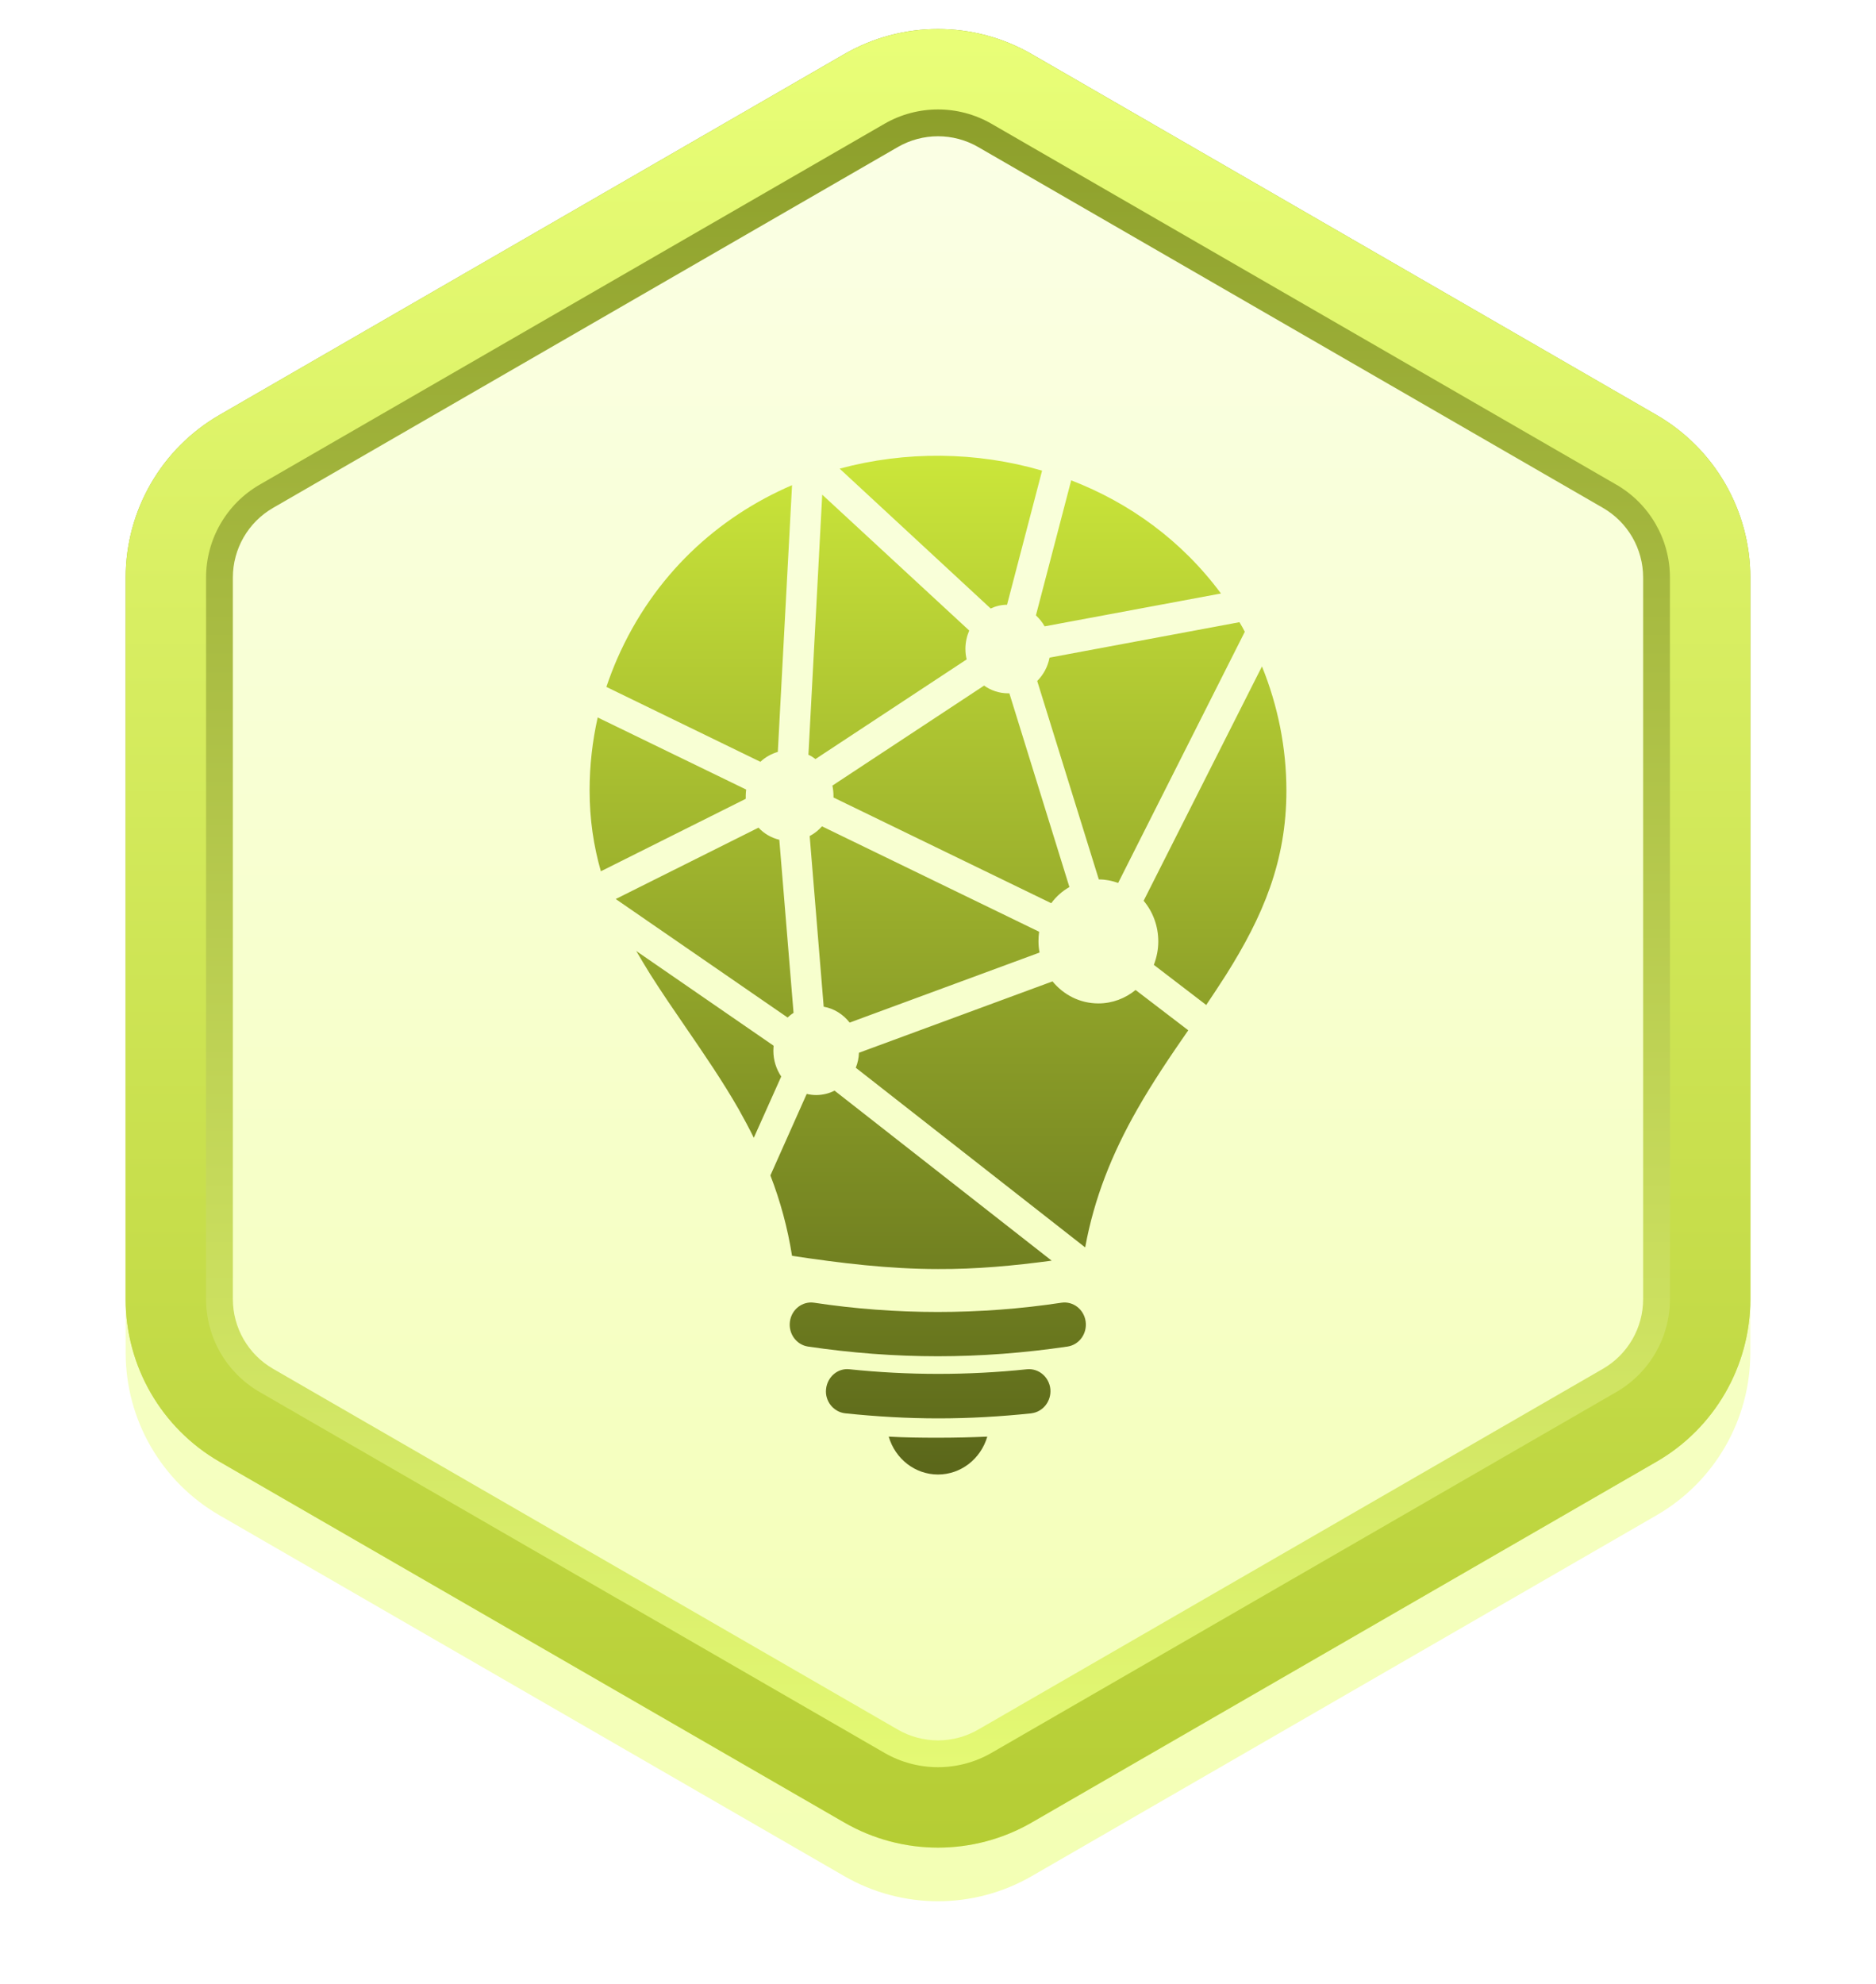 <svg width="70" height="74" viewBox="0 0 70 74" fill="none" xmlns="http://www.w3.org/2000/svg">
<g filter="url(#filter0_d_3483_20217)">
<path d="M31.5 2.021C33.666 0.77 36.334 0.77 38.5 2.021L61.811 15.479C63.977 16.73 65.311 19.041 65.311 21.542V48.459C65.311 50.959 63.977 53.27 61.811 54.521L38.5 67.979C36.334 69.23 33.666 69.23 31.5 67.979L8.189 54.521C6.023 53.27 4.689 50.959 4.689 48.459V21.542C4.689 19.041 6.023 16.73 8.189 15.479L31.5 2.021Z" fill="url(#paint0_linear_3483_20217)"/>
</g>
<path fill-rule="evenodd" clip-rule="evenodd" d="M38.884 17.555L37.576 22.558C37.362 22.558 37.156 22.608 36.966 22.698L31.33 17.481C33.787 16.816 36.435 16.84 38.884 17.555ZM29.023 28.046L29.554 18.097C26.788 19.288 24.402 21.441 23.03 24.571C22.88 24.916 22.745 25.269 22.626 25.622L28.373 28.416C28.555 28.243 28.777 28.12 29.023 28.046ZM30.434 28.317C30.347 28.251 30.26 28.194 30.165 28.153L30.68 18.451L36.165 23.519C36.078 23.725 36.023 23.955 36.023 24.201C36.023 24.341 36.038 24.472 36.07 24.596L30.434 28.309V28.317ZM39.193 51.813C39.233 52.265 38.916 52.667 38.48 52.717H38.496C37.323 52.84 36.165 52.906 35.016 52.906C33.867 52.906 32.709 52.84 31.536 52.717C31.1 52.667 30.775 52.265 30.823 51.813C30.87 51.361 31.259 51.024 31.695 51.074C32.781 51.188 33.89 51.246 35.008 51.246C36.126 51.246 37.235 51.188 38.321 51.074C38.757 51.032 39.146 51.361 39.193 51.813ZM35 55C35.848 55 36.593 54.425 36.839 53.587C36.26 53.612 35.65 53.628 35 53.628C34.35 53.628 33.74 53.62 33.161 53.587C33.407 54.425 34.152 55 35 55ZM29.388 37.954C29.459 37.888 29.53 37.83 29.61 37.781L29.079 31.324C28.777 31.25 28.508 31.094 28.302 30.872L22.975 33.534L29.388 37.954ZM38.773 34.758C38.757 34.873 38.749 34.988 38.749 35.111C38.749 35.259 38.765 35.399 38.789 35.531L31.703 38.143C31.465 37.839 31.124 37.617 30.735 37.551L30.212 31.185C30.387 31.094 30.537 30.971 30.672 30.823L38.781 34.758H38.773ZM39.225 33.69C39.407 33.444 39.637 33.238 39.899 33.09L39.907 33.099L37.663 25.861H37.616C37.283 25.861 36.974 25.754 36.72 25.573L31.06 29.303C31.084 29.426 31.1 29.558 31.1 29.689V29.747L39.225 33.69ZM28.746 43.844L30.101 40.804C30.212 40.829 30.331 40.846 30.45 40.846C30.696 40.846 30.933 40.788 31.14 40.681L39.241 47.023C37.838 47.212 36.427 47.344 35 47.336C33.169 47.336 31.354 47.114 29.554 46.843C29.388 45.799 29.118 44.805 28.746 43.844ZM23.741 35.473L23.728 35.464H23.736L23.741 35.473ZM23.741 35.473L28.865 39.005C28.865 39.033 28.863 39.062 28.861 39.093L28.861 39.093C28.859 39.126 28.857 39.16 28.857 39.194C28.857 39.555 28.968 39.884 29.15 40.155L28.127 42.439C27.953 42.086 27.763 41.732 27.565 41.379C26.961 40.324 26.279 39.331 25.599 38.339C25.144 37.677 24.69 37.015 24.259 36.335C24.079 36.042 23.906 35.758 23.741 35.473ZM22.309 26.765L27.842 29.451C27.834 29.525 27.826 29.599 27.826 29.673V29.796L22.42 32.499C22.151 31.554 22 30.568 22 29.476C22 28.564 22.103 27.652 22.301 26.765H22.309ZM38.979 23.363L45.551 22.139H45.559C44.092 20.159 42.142 18.755 39.97 17.917L38.654 22.953C38.781 23.076 38.892 23.207 38.979 23.363ZM46.454 23.553L41.722 32.934C41.492 32.852 41.254 32.803 41.001 32.803L38.702 25.401C38.932 25.171 39.098 24.867 39.162 24.53L46.248 23.208C46.319 23.323 46.383 23.438 46.446 23.561L46.454 23.553ZM43.054 35.99L44.996 37.477L45.004 37.493C45.257 37.115 45.503 36.746 45.749 36.36C47.12 34.183 48 32.137 48 29.492C48 27.898 47.683 26.321 47.088 24.858L42.673 33.599C43.014 34.002 43.22 34.536 43.22 35.119C43.22 35.423 43.157 35.719 43.054 35.99ZM40.493 46.53L31.932 39.827C32.004 39.654 32.043 39.465 32.051 39.268L39.273 36.606C39.685 37.108 40.295 37.428 40.985 37.428C41.508 37.428 41.992 37.239 42.372 36.927L44.338 38.43C43.672 39.391 43.014 40.361 42.435 41.379C41.492 43.031 40.826 44.698 40.493 46.522V46.53ZM40.509 49.291C40.572 49.742 40.271 50.161 39.835 50.227C38.218 50.465 36.609 50.589 34.992 50.589C33.375 50.589 31.758 50.465 30.149 50.227C29.713 50.161 29.412 49.742 29.475 49.291C29.538 48.839 29.943 48.526 30.379 48.592C31.901 48.822 33.446 48.937 34.992 48.937C36.538 48.937 38.084 48.822 39.605 48.592C40.041 48.526 40.446 48.839 40.509 49.291Z" fill="url(#paint1_linear_3483_20217)"/>
<path fill-rule="evenodd" clip-rule="evenodd" d="M59.811 18.944L36.5 5.485C35.572 4.949 34.428 4.949 33.5 5.485L10.189 18.944C9.261 19.479 8.689 20.47 8.689 21.542V48.459C8.689 49.53 9.261 50.521 10.189 51.057L33.5 64.515C34.428 65.051 35.572 65.051 36.5 64.515L59.811 51.057C60.739 50.521 61.311 49.53 61.311 48.459V21.542C61.311 20.47 60.739 19.479 59.811 18.944ZM38.5 2.021C36.334 0.77 33.666 0.77 31.5 2.021L8.189 15.479C6.023 16.73 4.689 19.041 4.689 21.542V48.459C4.689 50.959 6.023 53.27 8.189 54.521L31.5 67.979C33.666 69.23 36.334 69.23 38.5 67.979L61.811 54.521C63.977 53.27 65.311 50.959 65.311 48.459V21.542C65.311 19.041 63.977 16.73 61.811 15.479L38.5 2.021Z" fill="url(#paint2_linear_3483_20217)"/>
<path fill-rule="evenodd" clip-rule="evenodd" d="M60.311 18.078L37 4.619C35.762 3.904 34.238 3.904 33 4.619L9.689 18.078C8.452 18.792 7.689 20.113 7.689 21.542V48.459C7.689 49.888 8.452 51.208 9.689 51.923L33 65.381C34.238 66.096 35.762 66.096 37 65.381L60.311 51.923C61.548 51.208 62.311 49.888 62.311 48.459V21.542C62.311 20.113 61.548 18.792 60.311 18.078ZM38.5 2.021C36.334 0.77 33.666 0.77 31.5 2.021L8.189 15.479C6.023 16.73 4.689 19.041 4.689 21.542V48.459C4.689 50.959 6.023 53.27 8.189 54.521L31.5 67.979C33.666 69.23 36.334 69.23 38.5 67.979L61.811 54.521C63.977 53.27 65.311 50.959 65.311 48.459V21.542C65.311 19.041 63.977 16.73 61.811 15.479L38.5 2.021Z" fill="url(#paint3_linear_3483_20217)"/>
<defs>
<filter id="filter0_d_3483_20217" x="1.689" y="0.083" width="66.622" height="73.834" filterUnits="userSpaceOnUse" color-interpolation-filters="sRGB">
<feFlood flood-opacity="0" result="BackgroundImageFix"/>
<feColorMatrix in="SourceAlpha" type="matrix" values="0 0 0 0 0 0 0 0 0 0 0 0 0 0 0 0 0 0 127 0" result="hardAlpha"/>
<feOffset dy="2"/>
<feGaussianBlur stdDeviation="1.5"/>
<feComposite in2="hardAlpha" operator="out"/>
<feColorMatrix type="matrix" values="0 0 0 0 0.529 0 0 0 0 0.6 0 0 0 0 0.149 0 0 0 1 0"/>
<feBlend mode="normal" in2="BackgroundImageFix" result="effect1_dropShadow_3483_20217"/>
<feBlend mode="normal" in="SourceGraphic" in2="effect1_dropShadow_3483_20217" result="shape"/>
</filter>
<linearGradient id="paint0_linear_3483_20217" x1="35" y1="0" x2="35" y2="70" gradientUnits="userSpaceOnUse">
<stop stop-color="#FBFFE7"/>
<stop offset="1" stop-color="#F3FFB3"/>
</linearGradient>
<linearGradient id="paint1_linear_3483_20217" x1="35" y1="17" x2="35" y2="55" gradientUnits="userSpaceOnUse">
<stop stop-color="#CBE63A"/>
<stop offset="1" stop-color="#5A661A"/>
</linearGradient>
<linearGradient id="paint2_linear_3483_20217" x1="35" y1="0" x2="35" y2="70" gradientUnits="userSpaceOnUse">
<stop stop-color="#879926"/>
<stop offset="1" stop-color="#EAFF79"/>
</linearGradient>
<linearGradient id="paint3_linear_3483_20217" x1="35" y1="0" x2="35" y2="70" gradientUnits="userSpaceOnUse">
<stop stop-color="#EAFF79"/>
<stop offset="1" stop-color="#B4CC33"/>
</linearGradient>
</defs>
</svg>
